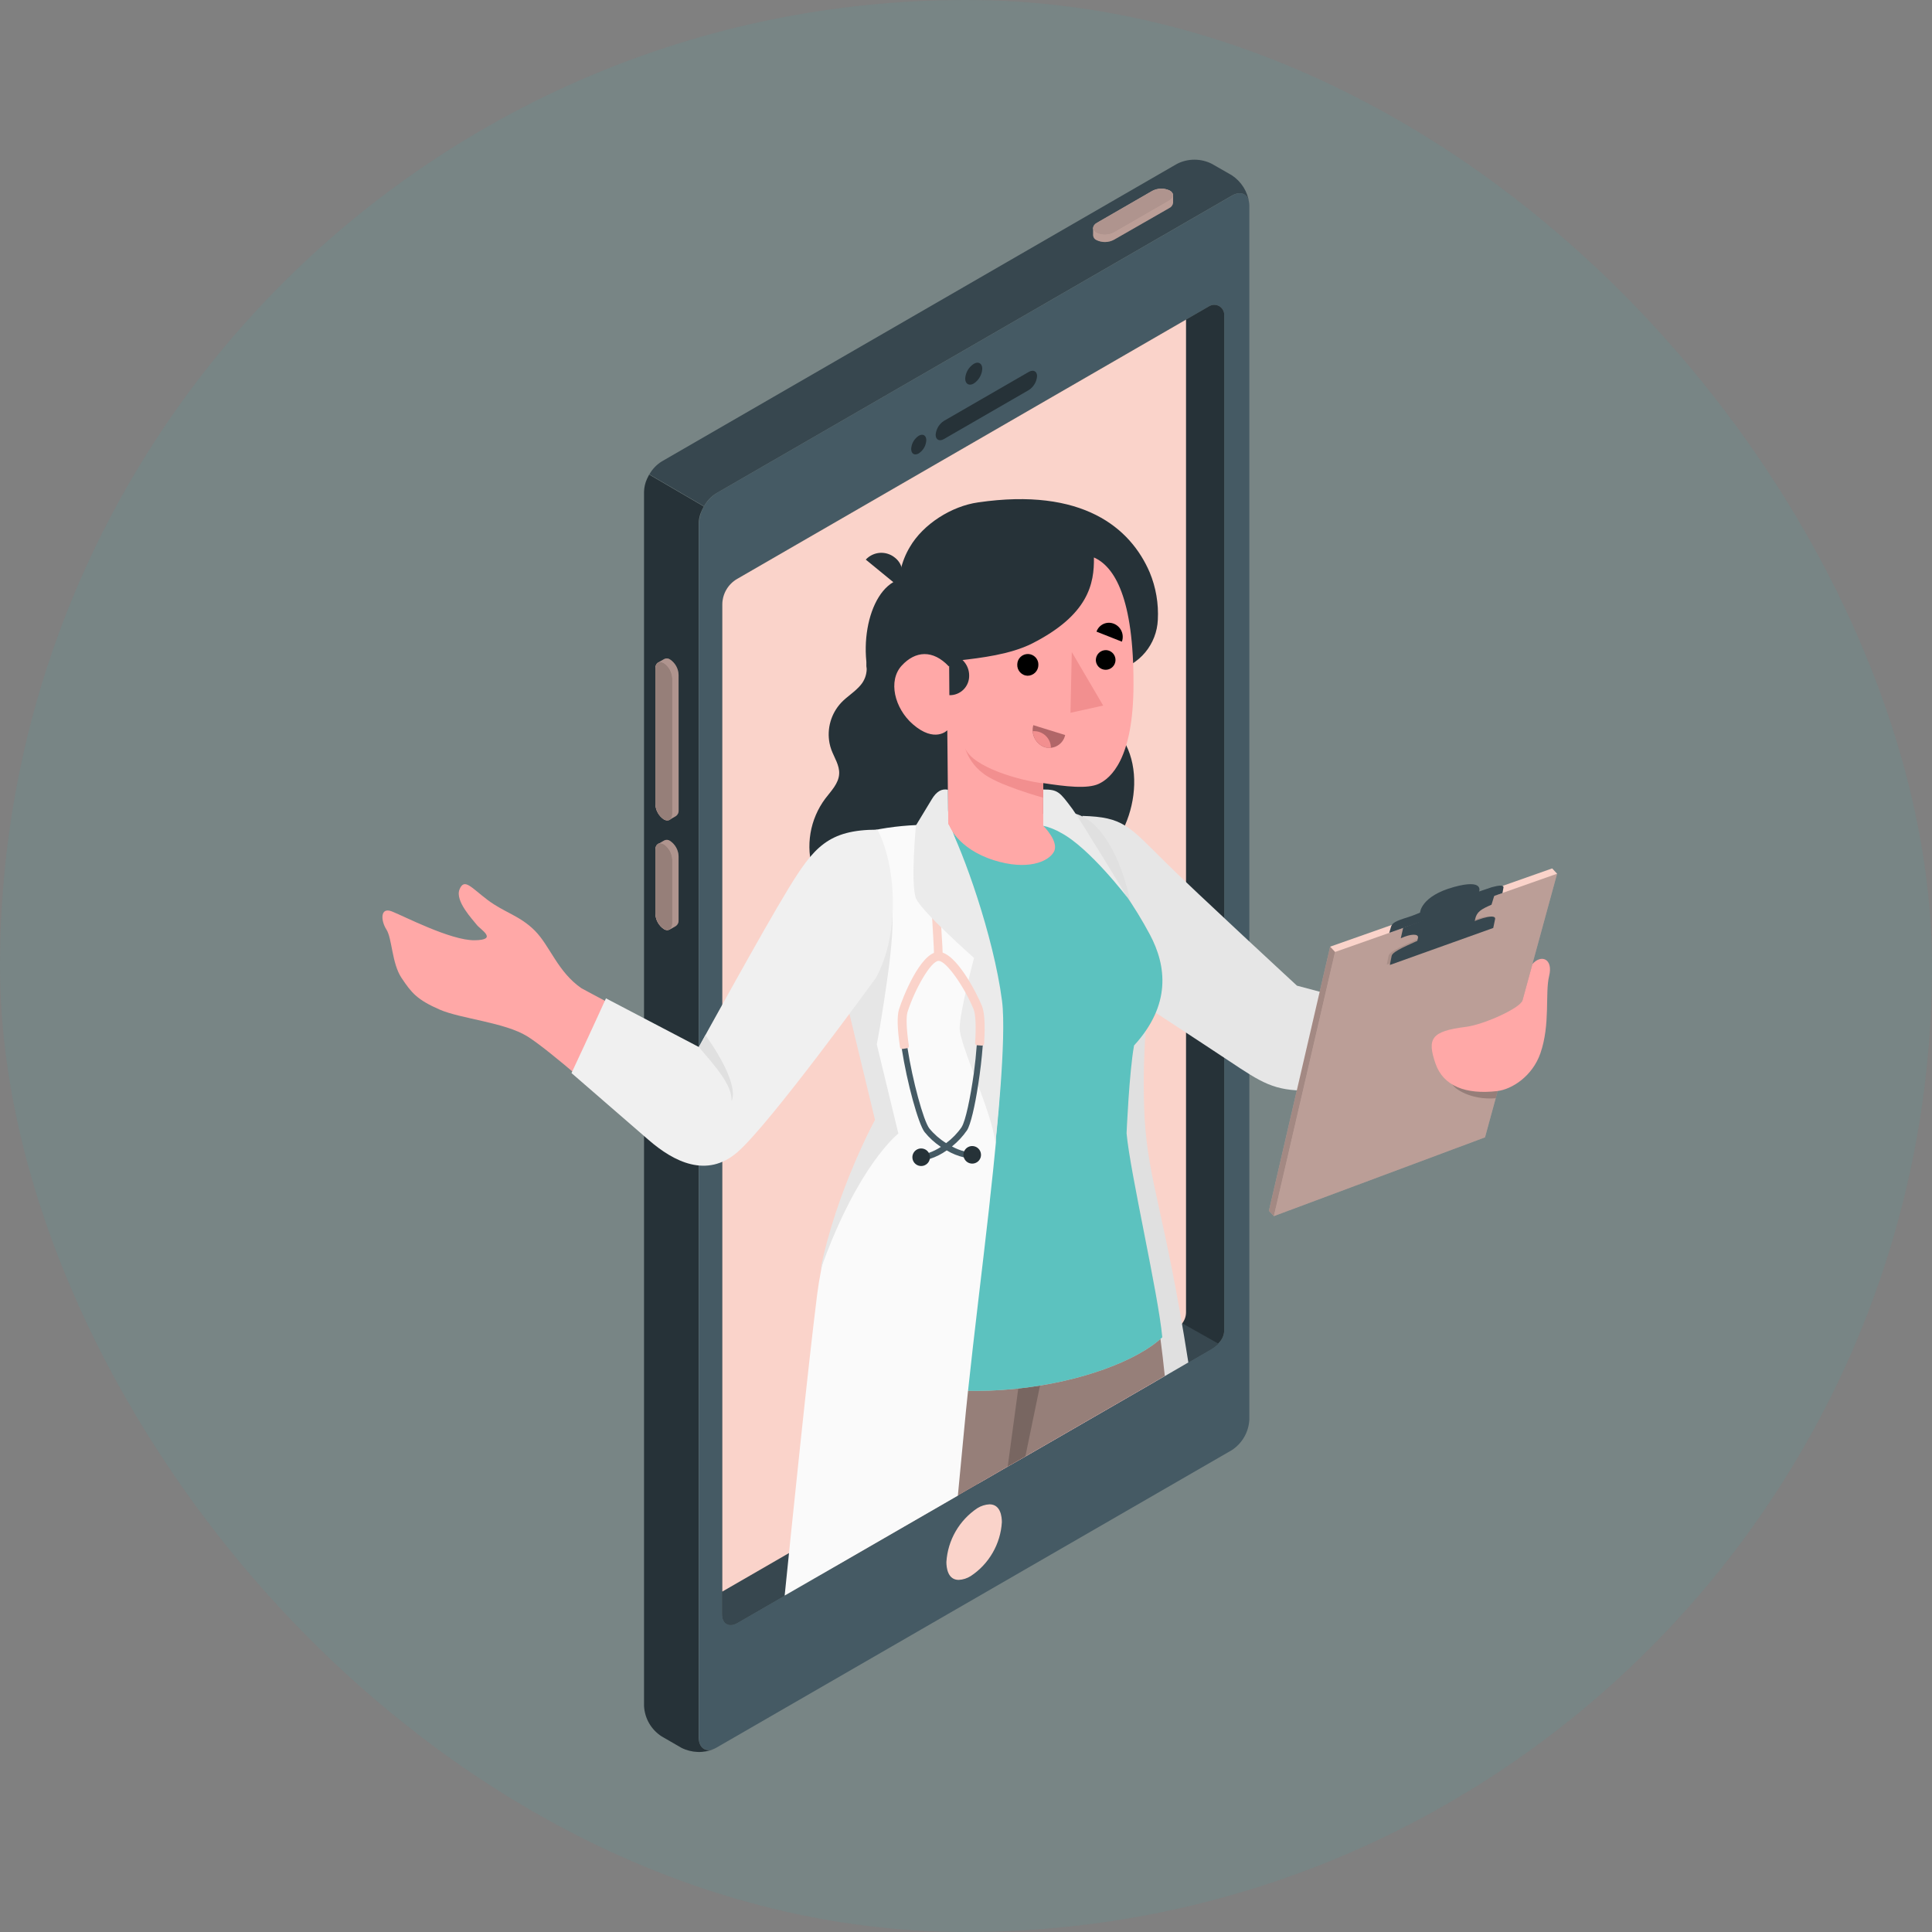 <svg width="80" height="80" viewBox="0 0 80 80" fill="none" xmlns="http://www.w3.org/2000/svg">
<rect x="0" y="0" width="80" height="80" fill="#808080" stroke="none"/>
<rect width="80" height="80" rx="40" fill="#19BBBB" fill-opacity="0.08"/>
<path d="M51.01 8.105L29.663 20.425C29.452 20.563 29.276 20.749 29.151 20.968C29.025 21.187 28.953 21.432 28.941 21.684V71.953C28.941 72.413 29.266 72.6 29.663 72.368L51.01 60.045C51.22 59.907 51.395 59.722 51.52 59.505C51.645 59.287 51.718 59.043 51.732 58.792V8.516C51.732 8.056 51.408 7.867 51.01 8.105ZM50.693 55.068C50.693 55.462 50.416 55.713 50.074 55.909L30.527 67.199C30.188 67.387 29.909 67.236 29.909 66.84V25.036C29.909 24.82 29.966 24.608 30.074 24.421C30.182 24.233 30.338 24.078 30.525 23.97L50.072 12.679C50.135 12.642 50.206 12.623 50.279 12.623C50.352 12.623 50.423 12.642 50.486 12.678C50.549 12.714 50.601 12.766 50.637 12.829C50.674 12.891 50.693 12.963 50.693 13.035V55.068Z" fill="#455A64"/>
<path d="M50.693 55.067C50.693 55.461 50.416 55.712 50.074 55.908L30.527 67.198C30.188 67.387 29.909 67.236 29.909 66.84V25.035C29.909 24.819 29.966 24.607 30.074 24.42C30.182 24.233 30.338 24.078 30.525 23.97L50.072 12.678C50.135 12.642 50.206 12.622 50.279 12.622C50.351 12.622 50.423 12.641 50.486 12.677C50.548 12.713 50.601 12.765 50.637 12.828C50.674 12.891 50.693 12.962 50.693 13.034V55.067Z" fill="#263238"/>
<path d="M30.527 67.199L50.074 55.913C50.212 55.839 50.338 55.747 50.452 55.639L29.909 44.07V66.841C29.909 67.237 30.188 67.395 30.527 67.199Z" fill="#37474F"/>
<path d="M49.111 54.333V13.234L30.525 23.97C30.338 24.078 30.182 24.233 30.074 24.42C29.966 24.607 29.909 24.819 29.909 25.035V65.904L48.492 55.174C48.833 54.978 49.111 54.727 49.111 54.333Z" fill="#FAD3CA"/>
<path d="M29.573 72.419C29.357 72.51 29.125 72.553 28.891 72.545C28.657 72.537 28.427 72.479 28.218 72.374L27.392 71.897C27.182 71.76 27.006 71.576 26.88 71.359C26.754 71.141 26.682 70.897 26.668 70.646V20.364C26.673 20.178 26.715 19.994 26.793 19.825C26.819 19.766 26.847 19.71 26.88 19.651L29.143 20.972C29.095 21.057 29.053 21.145 29.018 21.236C28.963 21.378 28.933 21.53 28.93 21.683V71.953C28.941 72.378 29.216 72.57 29.573 72.419Z" fill="#263238"/>
<path d="M40.974 62.291C41.436 62.291 41.485 62.81 41.485 63.032C41.458 63.478 41.327 63.912 41.103 64.298C40.88 64.685 40.57 65.015 40.197 65.261C40.047 65.356 39.876 65.411 39.699 65.42C39.237 65.42 39.188 64.901 39.188 64.679C39.216 64.233 39.346 63.799 39.57 63.412C39.793 63.025 40.102 62.695 40.474 62.448C40.625 62.354 40.797 62.3 40.974 62.291Z" fill="#FAD3CA"/>
<path d="M40.321 15.066C40.51 14.953 40.674 15.044 40.674 15.27C40.667 15.392 40.632 15.511 40.57 15.617C40.509 15.723 40.424 15.813 40.321 15.881C40.133 15.992 39.967 15.901 39.967 15.677C39.974 15.554 40.009 15.435 40.071 15.329C40.132 15.223 40.218 15.133 40.321 15.066Z" fill="#263238"/>
<path d="M38.043 18.044C38.216 17.945 38.356 18.026 38.356 18.233C38.35 18.341 38.319 18.447 38.264 18.541C38.21 18.635 38.134 18.715 38.043 18.774C37.87 18.874 37.73 18.793 37.73 18.586C37.736 18.477 37.767 18.372 37.822 18.278C37.876 18.184 37.952 18.104 38.043 18.044Z" fill="#263238"/>
<path d="M39.09 17.426L42.596 15.402C42.785 15.291 42.943 15.37 42.943 15.577C42.934 15.694 42.898 15.807 42.837 15.907C42.777 16.007 42.694 16.092 42.596 16.154L39.09 18.178C38.901 18.29 38.743 18.21 38.743 18.003C38.752 17.886 38.788 17.774 38.848 17.673C38.908 17.573 38.991 17.488 39.09 17.426Z" fill="#263238"/>
<path d="M51.724 8.401C51.672 8.024 51.372 7.89 51.011 8.1L29.661 20.425C29.448 20.558 29.272 20.743 29.152 20.964L26.889 19.644C27.011 19.425 27.187 19.241 27.4 19.108L48.737 6.785C48.961 6.671 49.208 6.612 49.459 6.612C49.71 6.612 49.958 6.671 50.182 6.785L51.011 7.26C51.205 7.389 51.368 7.557 51.492 7.754C51.614 7.95 51.694 8.171 51.724 8.401Z" fill="#37474F"/>
<path d="M46.125 9.928C46.014 9.987 45.891 10.019 45.765 10.021C45.639 10.023 45.515 9.996 45.402 9.941C45.364 9.925 45.332 9.899 45.307 9.865C45.283 9.832 45.269 9.793 45.265 9.752C45.265 9.699 45.265 9.503 45.265 9.448C45.271 9.401 45.289 9.357 45.317 9.319C45.346 9.281 45.383 9.251 45.427 9.232L47.715 7.911C47.826 7.853 47.949 7.821 48.075 7.818C48.201 7.816 48.325 7.843 48.439 7.898C48.476 7.915 48.508 7.941 48.532 7.974C48.556 8.007 48.57 8.046 48.575 8.087C48.575 8.141 48.575 8.345 48.575 8.398C48.569 8.445 48.551 8.49 48.522 8.529C48.494 8.567 48.456 8.597 48.413 8.617L46.125 9.928Z" fill="#FAD3CA"/>
<path opacity="0.25" d="M46.125 9.928C46.014 9.987 45.891 10.019 45.765 10.021C45.639 10.023 45.515 9.996 45.402 9.941C45.364 9.925 45.332 9.899 45.307 9.865C45.283 9.832 45.269 9.793 45.265 9.752C45.265 9.699 45.265 9.503 45.265 9.448C45.271 9.401 45.289 9.357 45.317 9.319C45.346 9.281 45.383 9.251 45.427 9.232L47.715 7.911C47.826 7.853 47.949 7.821 48.075 7.818C48.201 7.816 48.325 7.843 48.439 7.898C48.476 7.915 48.508 7.941 48.532 7.974C48.556 8.007 48.57 8.046 48.575 8.087C48.575 8.141 48.575 8.345 48.575 8.398C48.569 8.445 48.551 8.49 48.522 8.529C48.494 8.567 48.456 8.597 48.413 8.617L46.125 9.928Z" fill="black"/>
<path d="M46.125 9.628L48.413 8.308C48.62 8.187 48.629 8.001 48.437 7.889C48.324 7.835 48.199 7.807 48.073 7.81C47.947 7.812 47.824 7.844 47.713 7.903L45.425 9.223C45.219 9.342 45.208 9.528 45.402 9.64C45.515 9.695 45.639 9.722 45.765 9.72C45.89 9.718 46.014 9.687 46.125 9.628Z" fill="#FAD3CA"/>
<path opacity="0.3" d="M46.125 9.628L48.413 8.308C48.62 8.187 48.629 8.001 48.437 7.889C48.324 7.835 48.199 7.807 48.073 7.81C47.947 7.812 47.824 7.844 47.713 7.903L45.425 9.223C45.219 9.342 45.208 9.528 45.402 9.64C45.515 9.695 45.639 9.722 45.765 9.72C45.89 9.718 46.014 9.687 46.125 9.628Z" fill="black"/>
<path d="M28.098 27.941C28.093 27.815 28.059 27.692 27.998 27.582C27.937 27.473 27.851 27.379 27.747 27.309C27.713 27.284 27.672 27.268 27.63 27.265C27.588 27.261 27.545 27.269 27.508 27.288C27.464 27.314 27.291 27.41 27.245 27.439C27.207 27.468 27.178 27.506 27.159 27.549C27.14 27.593 27.133 27.64 27.138 27.688V33.293C27.142 33.418 27.176 33.541 27.237 33.651C27.297 33.76 27.383 33.854 27.487 33.925C27.521 33.948 27.56 33.962 27.601 33.965C27.642 33.968 27.683 33.961 27.721 33.944C27.77 33.919 27.945 33.817 27.992 33.789C28.03 33.76 28.06 33.722 28.079 33.679C28.098 33.635 28.105 33.587 28.1 33.54L28.098 27.941Z" fill="#FAD3CA"/>
<path opacity="0.3" d="M28.098 27.941C28.093 27.815 28.059 27.692 27.998 27.582C27.937 27.473 27.851 27.379 27.747 27.309C27.713 27.284 27.672 27.268 27.63 27.265C27.588 27.261 27.545 27.269 27.508 27.288C27.464 27.314 27.291 27.41 27.245 27.439C27.207 27.468 27.178 27.506 27.159 27.549C27.14 27.593 27.133 27.64 27.138 27.688V33.293C27.142 33.418 27.176 33.541 27.237 33.651C27.297 33.76 27.383 33.854 27.487 33.925C27.521 33.948 27.56 33.962 27.601 33.965C27.642 33.968 27.683 33.961 27.721 33.944C27.77 33.919 27.945 33.817 27.992 33.789C28.03 33.76 28.06 33.722 28.079 33.679C28.098 33.635 28.105 33.587 28.1 33.54L28.098 27.941Z" fill="black"/>
<path d="M27.838 28.096V33.702C27.838 33.94 27.681 34.041 27.487 33.93C27.383 33.859 27.298 33.766 27.237 33.656C27.177 33.546 27.142 33.423 27.138 33.298V27.687C27.138 27.448 27.294 27.346 27.487 27.457C27.592 27.528 27.678 27.623 27.739 27.735C27.8 27.846 27.834 27.97 27.838 28.096Z" fill="#FAD3CA"/>
<path opacity="0.4" d="M27.838 28.096V33.702C27.838 33.94 27.681 34.041 27.487 33.93C27.383 33.859 27.298 33.766 27.237 33.656C27.177 33.546 27.142 33.423 27.138 33.298V27.687C27.138 27.448 27.294 27.346 27.487 27.457C27.592 27.528 27.678 27.623 27.739 27.735C27.8 27.846 27.834 27.97 27.838 28.096Z" fill="black"/>
<path d="M28.098 35.453C28.093 35.328 28.059 35.205 27.998 35.095C27.937 34.985 27.851 34.892 27.747 34.821C27.713 34.796 27.672 34.781 27.63 34.777C27.588 34.774 27.545 34.782 27.508 34.801C27.464 34.827 27.291 34.923 27.245 34.952C27.207 34.98 27.178 35.018 27.159 35.062C27.14 35.105 27.133 35.153 27.138 35.2V37.841C27.143 37.966 27.177 38.088 27.237 38.197C27.298 38.307 27.383 38.401 27.487 38.471C27.52 38.495 27.559 38.51 27.599 38.515C27.64 38.519 27.681 38.512 27.719 38.495C27.768 38.471 27.943 38.369 27.99 38.341C28.028 38.312 28.058 38.275 28.077 38.231C28.095 38.188 28.103 38.141 28.098 38.094V35.453Z" fill="#FAD3CA"/>
<path opacity="0.3" d="M28.098 35.453C28.093 35.328 28.059 35.205 27.998 35.095C27.937 34.985 27.851 34.892 27.747 34.821C27.713 34.796 27.672 34.781 27.63 34.777C27.588 34.774 27.545 34.782 27.508 34.801C27.464 34.827 27.291 34.923 27.245 34.952C27.207 34.98 27.178 35.018 27.159 35.062C27.14 35.105 27.133 35.153 27.138 35.2V37.841C27.143 37.966 27.177 38.088 27.237 38.197C27.298 38.307 27.383 38.401 27.487 38.471C27.52 38.495 27.559 38.51 27.599 38.515C27.64 38.519 27.681 38.512 27.719 38.495C27.768 38.471 27.943 38.369 27.99 38.341C28.028 38.312 28.058 38.275 28.077 38.231C28.095 38.188 28.103 38.141 28.098 38.094V35.453Z" fill="black"/>
<path d="M27.838 35.594V38.235C27.838 38.472 27.681 38.576 27.487 38.463C27.383 38.392 27.298 38.299 27.237 38.189C27.177 38.079 27.142 37.957 27.138 37.831V35.191C27.138 34.953 27.294 34.849 27.487 34.961C27.591 35.032 27.677 35.126 27.738 35.236C27.799 35.346 27.833 35.469 27.838 35.594Z" fill="#FAD3CA"/>
<path opacity="0.4" d="M27.838 35.594V38.235C27.838 38.472 27.681 38.576 27.487 38.463C27.383 38.392 27.298 38.299 27.237 38.189C27.177 38.079 27.142 37.957 27.138 37.831V35.191C27.138 34.953 27.294 34.849 27.487 34.961C27.591 35.032 27.677 35.126 27.738 35.236C27.799 35.346 27.833 35.469 27.838 35.594Z" fill="black"/>
<path d="M34.349 30.774C34.367 30.865 34.392 30.956 34.424 31.044C34.547 31.375 34.767 31.689 34.748 32.043C34.728 32.443 34.413 32.752 34.171 33.071C33.858 33.492 33.648 33.982 33.561 34.501C33.474 35.019 33.511 35.55 33.669 36.051C33.901 36.661 34.223 37.233 34.624 37.748L35.535 39.04C35.81 39.402 36.162 39.699 36.565 39.91C37.347 40.352 38.221 40.61 39.118 40.664C40.594 40.764 42.061 40.379 43.298 39.569C44.609 38.701 44.032 36.475 45.373 35.662C46.995 34.682 47.768 31.276 45.78 29.853C45.78 29.853 46.1 27.767 45.512 27.236C44.926 26.745 44.2 26.451 43.437 26.394C42.385 26.285 41.331 26.491 40.28 26.487C39.199 26.483 38.118 26.551 37.046 26.689C36.668 26.74 36.136 26.877 35.933 27.245C35.875 27.389 35.86 27.547 35.888 27.7C35.885 27.942 35.798 28.176 35.642 28.362C35.408 28.645 35.077 28.835 34.828 29.101C34.622 29.323 34.472 29.59 34.389 29.88C34.305 30.171 34.292 30.477 34.349 30.774Z" fill="#263238"/>
<path d="M44.816 33.785C46.513 33.832 46.734 34.194 48.254 35.7C49.518 36.95 53.705 40.815 53.705 40.815L58.722 42.15L57.537 45.211C57.537 45.211 56.406 45.164 54.142 45.162C52.752 45.162 52.27 44.851 50.87 43.917C50.157 43.44 46.134 40.807 46.134 40.807L44.816 33.785Z" fill="#E6E6E6"/>
<path d="M64.272 35.959L55.078 39.199L52.543 50.138L52.749 50.357L61.491 47.096L64.476 36.178L64.272 35.959Z" fill="#FAD3CA"/>
<path opacity="0.35" d="M55.282 39.418L52.749 50.357L52.543 50.138L55.078 39.199L55.282 39.418Z" fill="black"/>
<path opacity="0.25" d="M64.476 36.179L55.282 39.419L52.749 50.358L61.491 47.097L64.476 36.179Z" fill="black"/>
<g opacity="0.2">
<path d="M60.123 44.872C60.208 45.087 60.913 45.56 61.934 45.476L62.105 44.846L60.123 44.872Z" fill="black"/>
</g>
<g opacity="0.1">
<path d="M61.707 38.418L61.783 38.051C61.824 37.849 61.285 37.954 60.578 38.288L58.918 38.79C58.211 39.124 57.543 39.373 57.499 39.575L57.424 39.94L61.707 38.418Z" fill="black"/>
</g>
<path d="M62.254 36.759C62.281 36.632 62.066 36.659 61.777 36.736L61.247 36.915C61.247 36.915 61.464 36.383 60.21 36.727C58.831 37.104 58.801 37.789 58.801 37.789C58.585 37.882 58.364 37.963 58.139 38.03C57.681 38.179 57.632 38.268 57.594 38.396L57.526 38.628L62.213 36.98C62.213 36.98 62.235 36.885 62.254 36.759Z" fill="#37474F"/>
<path d="M61.76 37.462C61.326 37.651 61.147 37.755 61.081 38.068C61.008 38.424 60.993 38.573 60.993 38.573L58.552 39.535C58.552 39.535 58.684 39.009 58.716 38.833C58.748 38.658 58.426 38.658 58.003 38.852L58.103 38.415L61.9 37.006L61.76 37.462Z" fill="#37474F"/>
<path d="M61.832 38.425C61.832 38.425 61.868 38.261 61.909 38.057C61.951 37.854 61.411 37.961 60.704 38.295L59.044 38.797C58.337 39.13 57.667 39.379 57.626 39.581L57.55 39.958L61.832 38.425Z" fill="#37474F"/>
<path d="M63.454 39.92C63.454 39.92 63.127 41.12 63.041 41.429C62.954 41.739 61.449 42.427 60.696 42.521C59.255 42.7 59.091 43.012 59.437 44.03C59.757 44.973 60.694 45.331 61.996 45.179C62.607 45.107 63.45 44.566 63.782 43.621C64.204 42.414 63.971 41.126 64.146 40.414C64.321 39.703 63.82 39.5 63.454 39.92Z" fill="#FFA8A7"/>
<path d="M49.207 56.416L48.232 56.982L47.822 57.217L42.458 60.312L41.727 60.727L40.491 61.44L40.868 57.591L41.589 50.137V50.06L41.623 49.726L42.566 39.981L42.979 35.716L43.124 34.187L43.173 33.693H43.2C43.636 33.571 44.098 33.571 44.535 33.693C44.632 33.722 44.727 33.76 44.818 33.806C45.384 34.087 45.761 34.634 46.074 35.209C46.151 35.349 46.22 35.493 46.281 35.641C46.514 36.2 46.693 36.78 46.817 37.372C47.064 38.466 47.383 39.585 47.509 41.348C47.529 41.802 47.505 42.257 47.438 42.706C47.352 43.895 47.338 45.088 47.394 46.278C47.553 48.975 48.231 50.197 49.207 56.416Z" fill="#E0E0E0"/>
<path d="M47.822 57.213L42.459 60.308L41.727 60.727L40.491 61.439L39.641 61.93L34.477 64.91C34.532 62.835 34.556 60.585 34.507 58.459C34.492 57.748 34.486 57.022 34.516 56.279C34.614 53.699 35.105 50.932 36.863 48.02L36.944 47.873C37.151 49.105 39.037 49.904 40.735 50.093L40.923 50.11C41.136 50.131 41.357 50.14 41.585 50.14H41.729C43.164 50.127 44.863 49.789 46.821 49.127C47.01 50.221 47.198 51.657 47.4 53.335C47.49 54.09 47.582 54.894 47.675 55.747C47.713 56.224 47.772 56.713 47.822 57.213Z" fill="#FFA8A7"/>
<path d="M48.232 56.978L47.822 57.214L42.459 60.309L41.727 60.728L40.491 61.441L39.641 61.931L34.477 64.911L33.911 65.237C33.939 63.004 33.958 60.816 33.956 59.443C33.956 58.166 33.984 57.031 34.054 56.024C34.192 54.036 34.479 52.54 34.958 51.409C35.52 50.17 36.185 48.981 36.946 47.853C36.946 47.853 37.417 49.445 40.944 49.696H40.967C41.174 49.711 41.393 49.721 41.623 49.724H41.891C46.282 49.724 46.766 48.617 46.766 48.617C47.195 50.245 47.535 51.896 47.783 53.561C47.876 54.149 47.966 54.778 48.053 55.447C48.117 55.937 48.177 56.446 48.232 56.978Z" fill="#FAD3CA"/>
<path opacity="0.4" d="M48.232 56.978L47.822 57.214L42.459 60.309L41.727 60.728L40.491 61.441L39.641 61.931L34.477 64.911L33.911 65.237C33.939 63.004 33.958 60.816 33.956 59.443C33.956 58.166 33.984 57.031 34.054 56.024C34.192 54.036 34.479 52.54 34.958 51.409C35.52 50.17 36.185 48.981 36.946 47.853C36.946 47.853 37.417 49.445 40.944 49.696H40.967C41.174 49.711 41.393 49.721 41.623 49.724H41.891C46.282 49.724 46.766 48.617 46.766 48.617C47.195 50.245 47.535 51.896 47.783 53.561C47.876 54.149 47.966 54.778 48.053 55.447C48.117 55.937 48.177 56.446 48.232 56.978Z" fill="black"/>
<path opacity="0.2" d="M45.714 54.476C45.714 54.476 45.223 56.033 43.16 56.907L43.062 57.384L42.458 60.309L41.727 60.728L42.164 57.501L42.353 56.098C43.628 55.965 44.817 55.392 45.714 54.476Z" fill="black"/>
<path d="M39.439 34.144L37.364 34.362C35.991 34.698 35.371 35.305 35.229 36.518C35.163 37.084 34.822 38.593 35.301 40.479C35.735 42.191 36.893 46.382 36.893 46.382C36.893 46.382 34.228 49.86 33.745 55.824C38.622 59.007 46.104 57.297 48.128 55.373C47.958 53.551 46.794 48.551 46.649 46.927C46.649 46.927 46.757 44.391 46.959 43.291C48.501 41.607 48.305 39.996 47.613 38.697C46.334 36.297 44.407 34.189 43.782 34.191L39.439 34.144Z" fill="#FAD3CA"/>
<path opacity="0.7" d="M39.439 34.144L37.364 34.362C35.991 34.698 35.371 35.305 35.229 36.518C35.163 37.084 34.822 38.593 35.301 40.479C35.735 42.191 36.893 46.382 36.893 46.382C36.893 46.382 34.228 49.86 33.745 55.824C38.622 59.007 46.104 57.297 48.128 55.373C47.958 53.551 46.794 48.551 46.649 46.927C46.649 46.927 46.757 44.391 46.959 43.291C48.501 41.607 48.305 39.996 47.613 38.697C46.334 36.297 44.407 34.189 43.782 34.191L39.439 34.144Z" fill="#19BBBB"/>
<path d="M41.236 47.129C41.236 47.166 41.236 47.2 41.236 47.228V47.278C41.237 47.293 41.237 47.309 41.236 47.325C41.165 48.079 41.08 48.881 40.989 49.697C40.989 49.697 40.989 49.697 40.989 49.709C40.976 49.841 40.961 49.973 40.946 50.107C40.669 52.568 40.339 55.199 40.084 57.594C40.022 58.175 39.965 58.741 39.914 59.292C39.835 60.116 39.75 61.019 39.663 61.932L34.499 64.912L33.934 65.238L32.491 66.07C32.781 63.213 33.458 56.593 33.836 53.605C33.879 53.268 33.935 52.93 34 52.594L34.05 52.349L34.073 52.249C34.098 52.136 34.122 52.027 34.149 51.915C34.175 51.804 34.2 51.71 34.224 51.61C34.282 51.382 34.345 51.157 34.413 50.938C34.445 50.833 34.475 50.727 34.509 50.623C34.543 50.52 34.571 50.416 34.605 50.314C34.673 50.11 34.739 49.91 34.809 49.716C34.808 49.712 34.808 49.709 34.809 49.705C34.841 49.612 34.875 49.516 34.909 49.43C34.954 49.301 35.001 49.177 35.048 49.052L35.105 48.903C35.133 48.836 35.158 48.77 35.184 48.703C35.276 48.471 35.373 48.251 35.458 48.045C35.476 48 35.497 47.955 35.516 47.911C35.535 47.868 35.565 47.804 35.588 47.751C35.644 47.619 35.701 47.496 35.755 47.374C35.778 47.321 35.803 47.27 35.825 47.221C35.848 47.172 35.88 47.108 35.904 47.055L35.94 46.98L35.978 46.906C35.98 46.896 35.985 46.887 35.991 46.88C35.996 46.866 36.003 46.853 36.01 46.84C36.015 46.832 36.018 46.823 36.021 46.814C36.037 46.787 36.051 46.759 36.063 46.731L36.189 46.485C36.189 46.472 36.203 46.463 36.206 46.452L36.255 46.361L34.686 39.854L33.905 36.621V36.569C33.941 36.282 34.181 34.93 35.561 34.519C36.341 34.317 37.139 34.198 37.943 34.164C38.253 34.145 38.532 34.138 38.76 34.132H39.12H39.337C39.338 34.136 39.338 34.141 39.337 34.145C39.348 34.173 39.38 34.258 39.429 34.39C39.435 34.412 39.442 34.434 39.452 34.454C39.452 34.458 39.452 34.461 39.452 34.464C39.792 35.395 40.744 38.108 41.218 40.463C41.3 40.871 41.368 41.269 41.417 41.646C41.559 42.825 41.455 44.797 41.236 47.129Z" fill="#FAFAFA"/>
<path d="M36.306 43.245C36.306 43.245 36.495 42.316 36.772 40.307C37.094 37.991 36.979 36.846 36.63 36.114L34.663 39.866L36.233 46.373C36.233 46.373 34.62 49.326 33.969 52.596C35.512 48.238 37.2 46.938 37.2 46.938L36.306 43.245Z" fill="#E6E6E6"/>
<path d="M43.198 32.691C43.809 32.691 43.88 32.793 44.407 33.499C44.72 33.919 46.702 37.191 46.702 37.191C46.702 37.191 45.125 35.117 43.935 34.487C43.706 34.353 43.458 34.254 43.2 34.193L43.198 32.691Z" fill="#EBEBEB"/>
<path d="M38.679 39.645C38.679 39.457 38.66 39.049 38.628 38.536C38.471 36.02 38.396 33.757 39.245 33.568L39.318 33.915C38.7 34.049 38.903 37.288 38.981 38.506C39.015 39.03 39.041 39.449 39.032 39.653L38.679 39.645Z" fill="#FAD3CA"/>
<path d="M35.85 23.172L37.169 24.252C37.241 24.17 37.295 24.074 37.329 23.971C37.362 23.867 37.374 23.757 37.364 23.649C37.353 23.54 37.321 23.435 37.268 23.339C37.216 23.244 37.144 23.16 37.058 23.093C36.885 22.95 36.663 22.878 36.438 22.892C36.214 22.907 36.003 23.007 35.85 23.172Z" fill="#263238"/>
<path d="M39.297 32.851C39.297 32.023 37.368 30.776 36.372 29.035C35.376 27.295 35.874 24.432 37.24 23.992C37.251 23.992 37.289 23.624 37.294 23.598C37.37 23.266 37.497 22.948 37.672 22.655C38.228 21.697 39.407 20.957 40.501 20.803C44.825 20.173 46.813 21.853 47.607 23.702C47.865 24.323 47.979 24.995 47.943 25.667C47.921 26.16 47.738 26.633 47.422 27.013C47.106 27.392 46.674 27.658 46.193 27.77L39.297 32.851Z" fill="#263238"/>
<path d="M45.297 23.083C46.144 23.46 46.949 24.748 46.936 28.373C46.925 31.448 45.982 32.225 45.506 32.453C45.031 32.681 44.101 32.564 43.198 32.426V34.192C43.198 34.192 43.875 34.858 43.637 35.276C43.4 35.695 42.523 36.05 41.159 35.621C39.614 35.137 39.262 34.113 39.262 34.113L39.226 30.239C39.226 30.239 38.707 30.784 37.792 29.984C37.038 29.322 36.766 28.189 37.334 27.566C37.902 26.944 38.63 26.895 39.286 27.591L39.758 27.342C40.599 27.244 41.832 27.102 42.741 26.644C45.072 25.457 45.314 24.171 45.297 23.083Z" fill="#FFA8A7"/>
<path d="M39.299 27.09L39.311 28.786C39.42 28.789 39.528 28.77 39.629 28.729C39.73 28.689 39.822 28.628 39.899 28.551C39.976 28.473 40.036 28.381 40.076 28.28C40.116 28.178 40.134 28.07 40.131 27.961C40.129 27.737 40.041 27.523 39.887 27.361C39.733 27.199 39.523 27.102 39.299 27.09Z" fill="#263238"/>
<path d="M45.376 27.331C45.377 27.411 45.401 27.488 45.446 27.555C45.49 27.621 45.553 27.672 45.627 27.703C45.7 27.733 45.781 27.742 45.86 27.727C45.938 27.712 46.01 27.674 46.067 27.619C46.124 27.563 46.164 27.492 46.181 27.414C46.198 27.336 46.192 27.255 46.163 27.181C46.135 27.106 46.085 27.042 46.02 26.996C45.955 26.949 45.878 26.923 45.798 26.92C45.744 26.919 45.689 26.928 45.638 26.948C45.587 26.969 45.54 26.999 45.501 27.037C45.462 27.075 45.431 27.121 45.409 27.171C45.388 27.222 45.377 27.276 45.376 27.331Z" fill="black"/>
<path d="M42.123 27.512C42.12 27.57 42.128 27.629 42.147 27.684C42.166 27.739 42.197 27.79 42.236 27.834C42.275 27.878 42.322 27.913 42.375 27.938C42.427 27.964 42.485 27.978 42.543 27.981C42.602 27.982 42.661 27.971 42.716 27.948C42.771 27.926 42.821 27.893 42.864 27.851C42.906 27.81 42.939 27.76 42.962 27.706C42.985 27.651 42.997 27.592 42.997 27.533C42.999 27.475 42.99 27.418 42.97 27.364C42.949 27.311 42.919 27.261 42.879 27.219C42.84 27.177 42.793 27.144 42.74 27.12C42.688 27.096 42.632 27.083 42.574 27.081C42.517 27.079 42.46 27.089 42.406 27.109C42.352 27.129 42.303 27.16 42.261 27.199C42.219 27.239 42.185 27.286 42.161 27.338C42.138 27.39 42.125 27.447 42.123 27.505V27.512Z" fill="black"/>
<path d="M46.455 26.57L45.404 26.154C45.429 26.083 45.467 26.018 45.518 25.963C45.568 25.908 45.63 25.864 45.698 25.834C45.766 25.803 45.84 25.788 45.915 25.787C45.99 25.787 46.063 25.802 46.132 25.831C46.27 25.889 46.381 25.999 46.441 26.136C46.501 26.274 46.506 26.429 46.455 26.57Z" fill="black"/>
<path d="M44.38 26.999L44.327 29.515L45.68 29.215L44.38 26.999Z" fill="#F28F8F"/>
<path d="M42.787 30.027L44.106 30.436C44.087 30.526 44.05 30.611 43.996 30.686C43.943 30.761 43.874 30.824 43.795 30.872C43.717 30.919 43.629 30.95 43.538 30.962C43.447 30.974 43.354 30.967 43.265 30.942C43.084 30.879 42.934 30.749 42.845 30.579C42.756 30.409 42.735 30.212 42.787 30.027Z" fill="#B16668"/>
<path d="M43.516 30.965C43.515 30.782 43.441 30.606 43.31 30.477C43.18 30.348 43.004 30.275 42.821 30.275C42.802 30.274 42.784 30.274 42.766 30.275C42.773 30.422 42.824 30.564 42.912 30.682C43 30.8 43.122 30.889 43.262 30.937C43.344 30.964 43.43 30.973 43.516 30.965Z" fill="#F28F8F"/>
<path d="M43.198 32.436C42.245 32.323 40.282 31.776 39.963 30.979C40.091 31.379 40.336 31.732 40.667 31.991C41.259 32.501 43.198 33.031 43.198 33.031V32.436Z" fill="#F28F8F"/>
<path d="M39.252 32.701C39.003 32.65 38.782 32.76 38.579 33.103C38.375 33.446 37.928 34.178 37.928 34.178C37.928 34.178 37.696 36.59 37.928 37.196C38.128 37.716 40.333 39.668 40.333 39.668C40.333 39.668 39.758 41.835 39.737 42.547C39.716 43.258 41.057 45.956 41.219 47.337C41.219 47.337 41.696 42.999 41.491 41.436C41.136 38.725 39.865 35.225 39.265 34.112L39.252 32.701Z" fill="#EBEBEB"/>
<path d="M40.601 41.678C40.453 41.328 40.28 40.989 40.082 40.665C39.769 40.146 39.382 39.648 39.033 39.52C38.98 39.499 38.924 39.488 38.867 39.486H38.849C38.791 39.49 38.735 39.504 38.682 39.528C38.407 39.65 38.117 40.026 37.881 40.458C37.639 40.891 37.441 41.347 37.287 41.819C37.196 42.112 37.236 42.732 37.343 43.441C37.555 44.818 38.024 46.538 38.286 46.878C38.479 47.115 38.706 47.322 38.96 47.491C38.804 47.594 38.636 47.677 38.46 47.738C38.36 47.774 38.255 47.793 38.149 47.792V48.04H38.179C38.291 48.038 38.402 48.019 38.509 47.985C38.756 47.905 38.99 47.787 39.201 47.636C39.424 47.769 39.667 47.867 39.92 47.926C40.039 47.955 40.162 47.963 40.284 47.949L40.254 47.704C40.148 47.713 40.042 47.705 39.939 47.679C39.757 47.632 39.582 47.562 39.418 47.472C39.657 47.281 39.867 47.056 40.041 46.804C40.188 46.58 40.369 45.806 40.504 44.918C40.587 44.388 40.655 43.819 40.693 43.3C40.734 42.576 40.716 41.955 40.601 41.678ZM39.822 46.668C39.645 46.924 39.428 47.148 39.178 47.334C38.914 47.171 38.678 46.965 38.481 46.725C38.236 46.406 37.783 44.728 37.579 43.404C37.475 42.734 37.438 42.155 37.521 41.895C37.675 41.417 37.878 40.957 38.128 40.522C38.388 40.073 38.666 39.743 38.858 39.735C39.086 39.735 39.456 40.148 39.801 40.678C39.871 40.782 39.937 40.895 40.001 41.008C40.142 41.252 40.267 41.504 40.378 41.763C40.482 42.019 40.493 42.598 40.446 43.272C40.419 43.649 40.378 44.043 40.325 44.435C40.182 45.459 39.98 46.419 39.822 46.663V46.668Z" fill="#455A64"/>
<path d="M40.621 47.804C40.624 47.876 40.606 47.947 40.568 48.009C40.531 48.07 40.475 48.119 40.41 48.149C40.345 48.179 40.272 48.19 40.201 48.178C40.13 48.167 40.063 48.135 40.011 48.086C39.958 48.037 39.92 47.974 39.904 47.904C39.887 47.834 39.891 47.76 39.916 47.693C39.941 47.625 39.986 47.566 40.044 47.524C40.103 47.482 40.172 47.458 40.244 47.455C40.34 47.452 40.434 47.486 40.505 47.552C40.575 47.617 40.617 47.708 40.621 47.804Z" fill="#263238"/>
<path d="M38.507 47.902C38.51 47.974 38.492 48.045 38.455 48.107C38.417 48.169 38.362 48.218 38.297 48.248C38.232 48.279 38.159 48.289 38.088 48.278C38.016 48.267 37.95 48.235 37.897 48.186C37.844 48.138 37.807 48.074 37.79 48.004C37.773 47.934 37.777 47.86 37.802 47.793C37.827 47.725 37.871 47.666 37.93 47.624C37.988 47.582 38.058 47.558 38.13 47.555C38.177 47.553 38.225 47.56 38.27 47.577C38.314 47.593 38.355 47.618 38.39 47.65C38.425 47.682 38.453 47.721 38.474 47.764C38.494 47.808 38.505 47.854 38.507 47.902Z" fill="#263238"/>
<path d="M40.663 43.296L40.453 43.281C40.432 43.279 40.412 43.269 40.398 43.253C40.384 43.237 40.377 43.216 40.378 43.194C40.422 42.502 40.399 41.993 40.314 41.789C39.948 40.895 39.182 39.775 38.86 39.788C38.537 39.801 37.87 40.984 37.579 41.904C37.513 42.115 37.534 42.625 37.634 43.311C37.637 43.332 37.632 43.354 37.62 43.371C37.607 43.388 37.589 43.4 37.568 43.404L37.36 43.436C37.339 43.438 37.317 43.432 37.299 43.419C37.282 43.405 37.271 43.386 37.268 43.364C37.153 42.594 37.14 42.066 37.227 41.793C37.381 41.299 38.111 39.449 38.845 39.418C39.578 39.388 40.463 41.169 40.659 41.65C40.767 41.914 40.799 42.442 40.75 43.217C40.748 43.239 40.738 43.259 40.722 43.274C40.706 43.289 40.685 43.297 40.663 43.296Z" fill="#FAD3CA"/>
<path d="M36.14 34.494C34.76 34.471 34.122 34.937 33.247 36.108C32.553 37.038 29.852 42.063 28.956 43.53L24.079 40.923C23.092 40.243 22.774 39.168 22.149 38.539C21.525 37.911 20.878 37.785 20.192 37.266C19.505 36.748 19.226 36.344 19.028 36.829C18.83 37.314 19.594 38.098 19.739 38.292C19.884 38.487 20.65 38.919 19.656 38.934C18.662 38.949 16.695 37.919 16.216 37.736C15.737 37.553 15.765 38.125 16.001 38.49C16.237 38.856 16.225 39.89 16.623 40.488C17.044 41.121 17.274 41.397 18.211 41.808C19.083 42.185 20.912 42.336 21.838 42.915C22.764 43.494 25.06 45.535 26.455 46.759C28.23 48.315 29.454 48.6 30.442 47.666C31.402 46.661 32.376 45.482 32.851 44.884C34.132 43.272 36.157 39.603 36.157 39.603C36.157 39.603 37.034 37.717 36.14 34.494Z" fill="#FFA8A7"/>
<path d="M36.331 34.355C34.298 34.355 33.69 35.091 32.649 36.79C31.608 38.49 28.938 43.354 28.938 43.354L25.092 41.34C25.092 41.34 24.4 42.863 23.664 44.434C23.664 44.434 25.841 46.321 26.87 47.213C27.9 48.105 29.266 48.804 30.531 47.712C31.884 46.547 36.269 40.491 36.269 40.491C37.31 38.601 37.078 35.736 36.331 34.355Z" fill="#F0F0F0"/>
<path d="M28.938 43.354C29.566 44.094 30.326 44.925 30.292 45.58C30.292 45.58 30.722 44.999 29.211 42.858L28.938 43.354Z" fill="#E0E0E0"/>
</svg>
